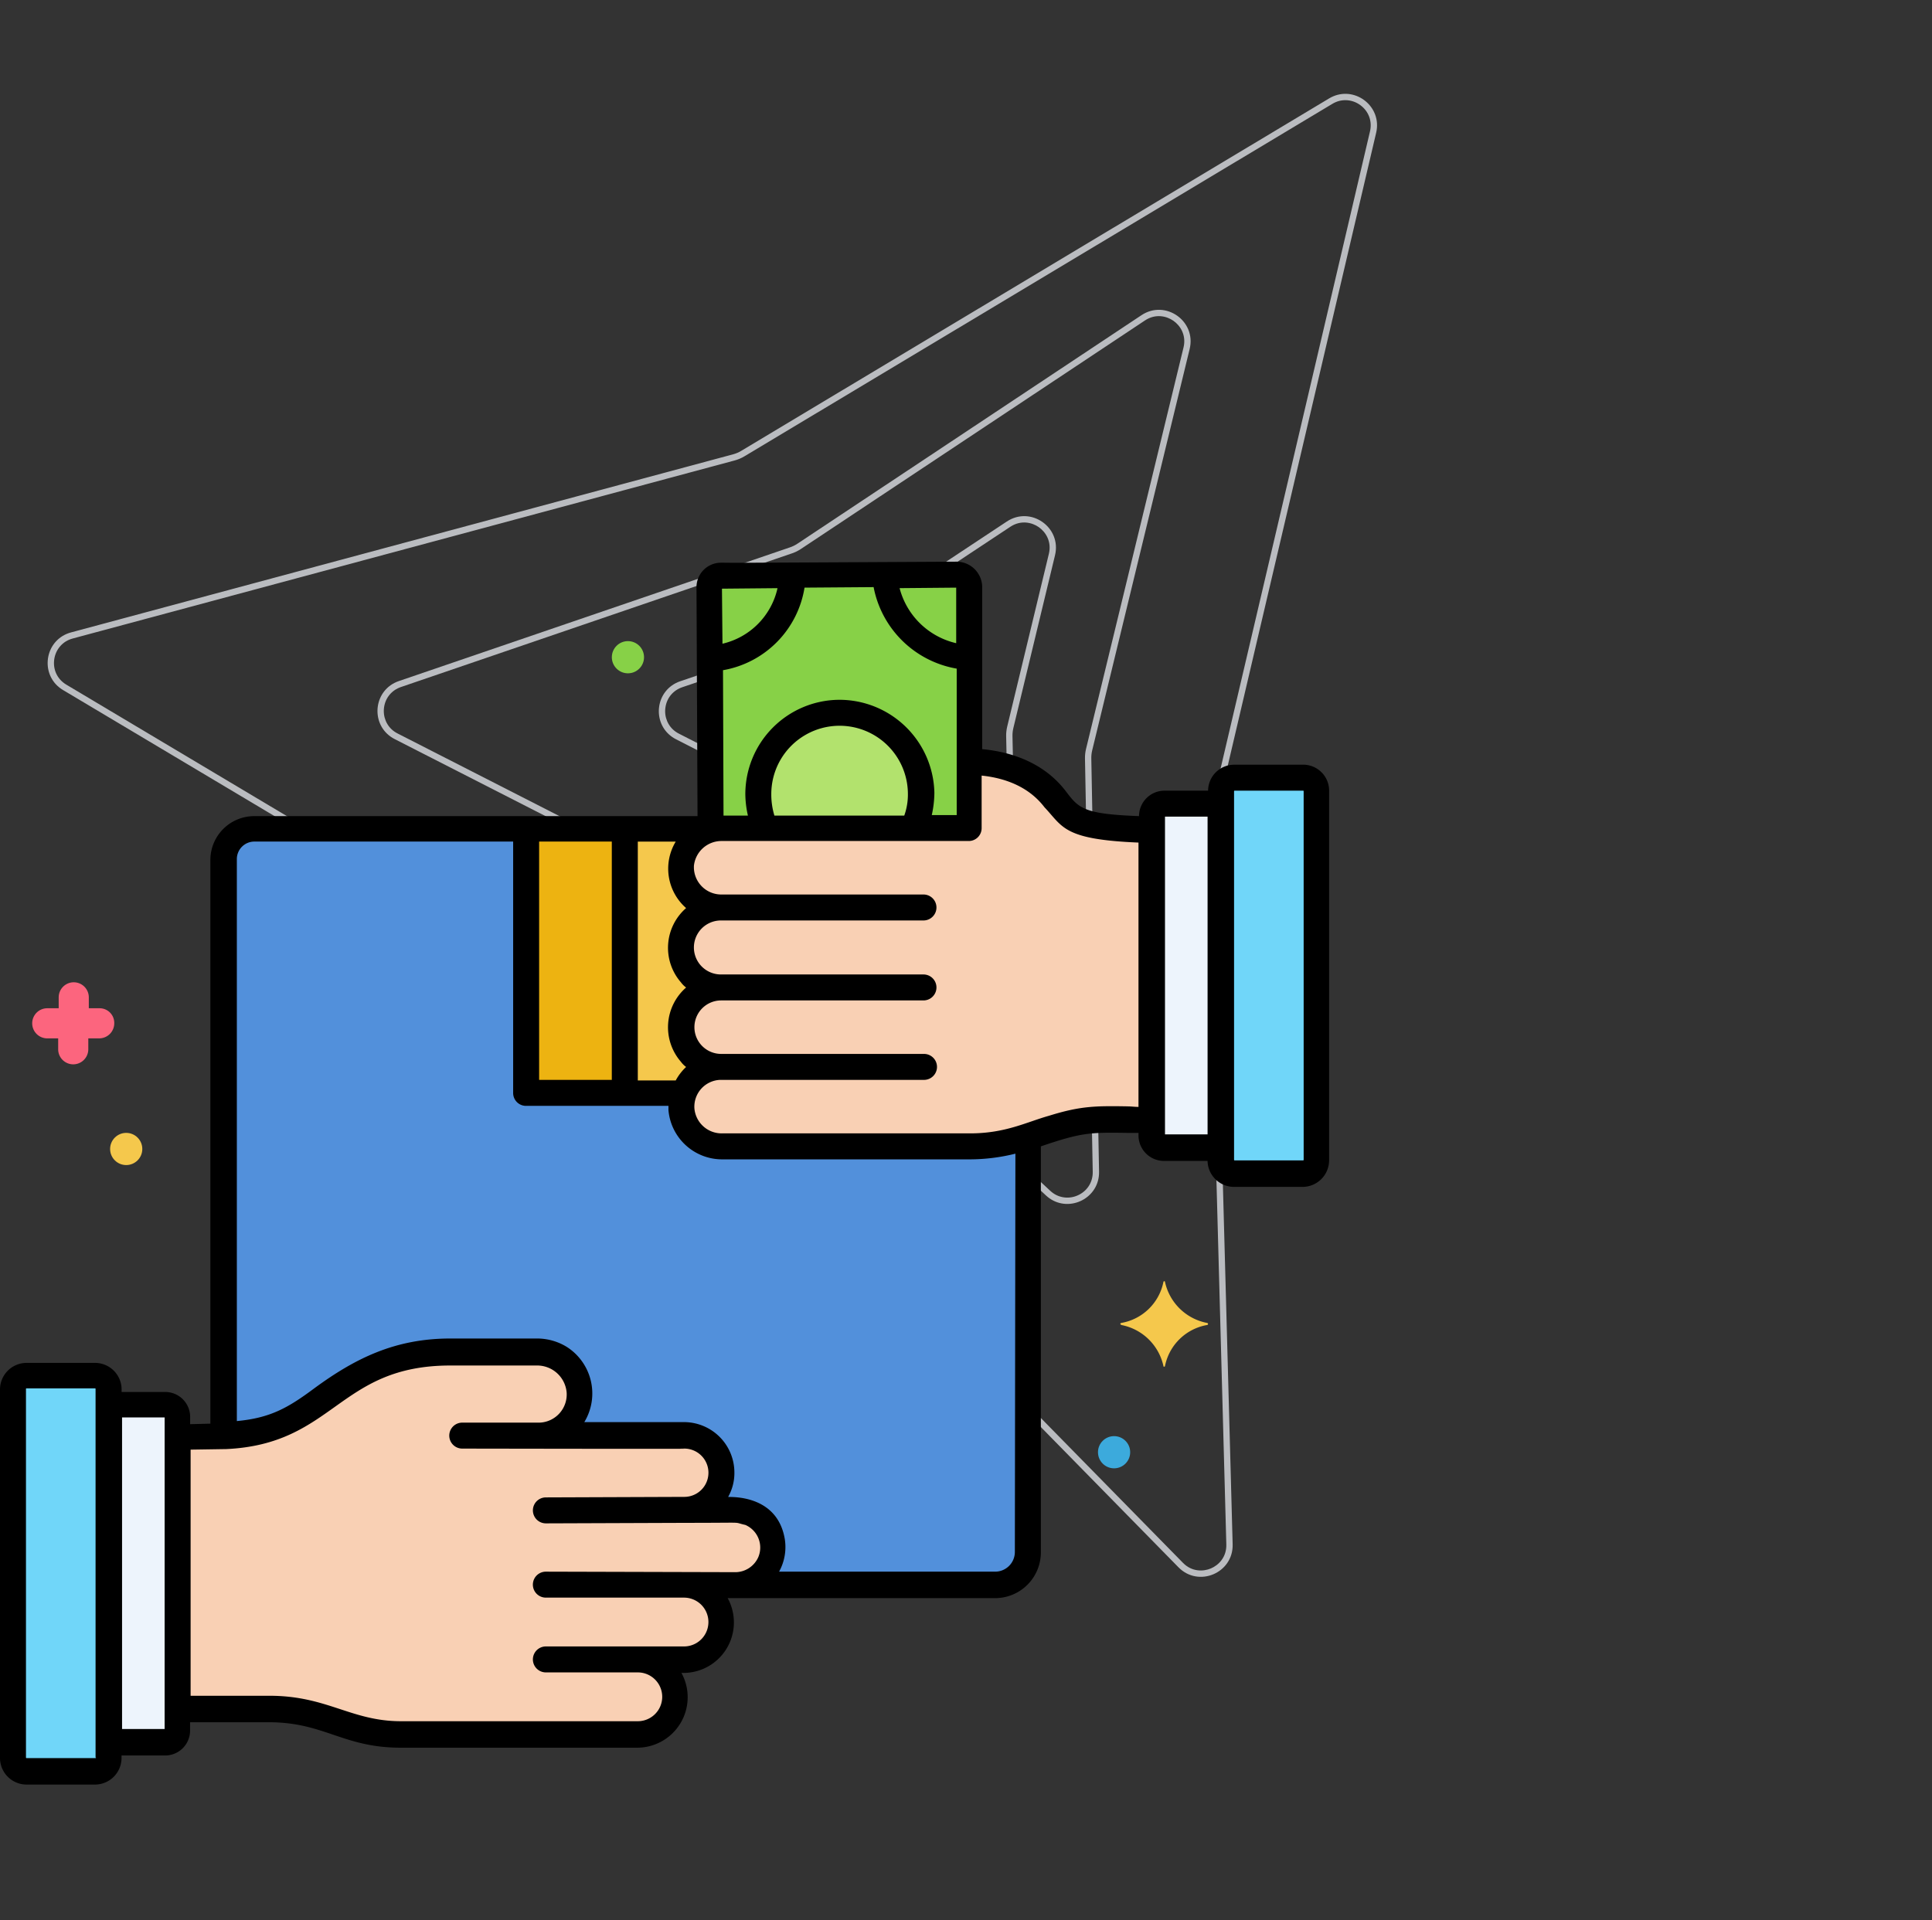 <svg xmlns="http://www.w3.org/2000/svg" width="305.681" height="303.883" viewBox="0 0 305.681 303.883">
  <rect x="0" y="0" width="305.681" height="303.883" fill="#333333" stroke="none"/>
  <g id="creaate-order" transform="translate(-1328 -1261)">
    <g id="Group_1503" data-name="Group 1503" transform="translate(1328 1261)">
      <g id="Polygon_28" data-name="Polygon 28" transform="matrix(0.819, 0.574, -0.574, 0.819, 130.156, 0)" fill="none" opacity="0.7">
        <path d="M69.93,11.894a5,5,0,0,1,9.312,0l23.824,60.859a5,5,0,0,0,.616,1.123l38.538,52.852a5,5,0,0,1-4.734,7.9l-62.207-8.713a5,5,0,0,0-1.387,0l-62.207,8.713a5,5,0,0,1-4.734-7.9L45.49,73.876a5,5,0,0,0,.616-1.123Z" stroke="none"/>
        <path d="M 74.586 9.716 C 73.266 9.716 71.595 10.384 70.861 12.258 L 47.037 73.118 C 46.849 73.597 46.601 74.05 46.298 74.466 L 7.76 127.317 C 6.855 128.559 6.728 130.114 7.421 131.477 C 8.111 132.834 9.463 133.678 10.95 133.678 C 11.146 133.678 11.347 133.663 11.547 133.635 L 73.754 124.923 C 74.028 124.884 74.308 124.865 74.586 124.865 C 74.863 124.865 75.143 124.884 75.418 124.923 L 137.625 133.635 C 137.825 133.663 138.025 133.678 138.221 133.678 C 139.708 133.678 141.06 132.834 141.751 131.477 C 142.444 130.114 142.317 128.559 141.412 127.317 L 102.874 74.466 C 102.571 74.05 102.322 73.597 102.135 73.118 L 78.311 12.258 C 77.577 10.384 75.905 9.716 74.586 9.716 M 74.586 8.716 C 76.499 8.716 78.413 9.776 79.242 11.894 L 103.066 72.753 C 103.222 73.153 103.429 73.53 103.682 73.876 L 142.22 126.728 C 144.672 130.092 142.179 134.678 138.221 134.678 C 137.981 134.678 137.736 134.661 137.486 134.626 L 75.279 125.913 C 75.049 125.881 74.818 125.865 74.586 125.865 C 74.354 125.865 74.122 125.881 73.892 125.913 L 11.686 134.626 C 11.436 134.661 11.19 134.678 10.95 134.678 C 6.992 134.678 4.499 130.092 6.952 126.728 L 45.49 73.876 C 45.742 73.53 45.949 73.153 46.106 72.753 L 69.93 11.894 C 70.759 9.776 72.672 8.716 74.586 8.716 Z" stroke="none" fill="#f4f7fc"/>
      </g>
      <g id="Polygon_30" data-name="Polygon 30" transform="matrix(0.819, 0.574, -0.574, 0.819, 137.599, 52.872)" fill="none" opacity="0.7">
        <path d="M34.791,11.829a5,5,0,0,1,9.306,0l10.3,26.176a5,5,0,0,0,.62,1.125L71.9,62.177a5,5,0,0,1-4.724,7.907L40.135,66.315a5,5,0,0,0-1.381,0L11.713,70.084A5,5,0,0,1,6.99,62.177L23.876,39.13a5,5,0,0,0,.62-1.125Z" stroke="none"/>
        <path d="M 39.444 9.66 C 38.127 9.66 36.457 10.326 35.722 12.195 L 25.426 38.371 C 25.237 38.851 24.987 39.305 24.682 39.721 L 7.796 62.768 C 6.887 64.009 6.757 65.566 7.45 66.931 C 8.139 68.291 9.492 69.136 10.981 69.136 C 11.176 69.136 11.376 69.122 11.575 69.094 L 38.616 65.325 C 38.89 65.286 39.168 65.267 39.444 65.267 C 39.721 65.267 39.999 65.286 40.273 65.325 L 67.314 69.094 C 67.513 69.122 67.713 69.136 67.908 69.136 C 69.396 69.136 70.749 68.291 71.439 66.931 C 72.131 65.565 72.002 64.009 71.093 62.768 L 54.207 39.721 C 53.902 39.305 53.652 38.851 53.463 38.371 L 43.167 12.195 C 42.431 10.326 40.762 9.66 39.444 9.66 M 39.444 8.66 C 41.355 8.66 43.266 9.716 44.097 11.829 L 54.393 38.005 C 54.551 38.405 54.759 38.783 55.013 39.13 L 71.899 62.177 C 74.363 65.539 71.871 70.136 67.908 70.136 C 67.669 70.136 67.425 70.119 67.176 70.084 L 40.135 66.315 C 39.906 66.283 39.675 66.267 39.444 66.267 C 39.214 66.267 38.983 66.283 38.754 66.315 L 11.713 70.084 C 11.465 70.119 11.22 70.136 10.981 70.136 C 7.017 70.136 4.526 65.54 6.99 62.177 L 23.876 39.13 C 24.13 38.783 24.338 38.405 24.495 38.005 L 34.791 11.829 C 35.623 9.716 37.534 8.66 39.444 8.66 Z" stroke="none" fill="#f4f7fc"/>
      </g>
      <g id="Polygon_29" data-name="Polygon 29" transform="matrix(-0.921, 0.391, -0.391, -0.921, 305.681, 210.29)" fill="none" opacity="0.7">
        <path d="M115.114,11.845a5,5,0,0,1,9.307,0l41.22,104.92a5,5,0,0,0,.619,1.124l66.295,90.592a5,5,0,0,1-4.726,7.9L120.459,201.4a5,5,0,0,0-1.382,0L11.706,216.386a5,5,0,0,1-4.726-7.9L73.275,117.89a5,5,0,0,0,.619-1.124Z" stroke="none"/>
        <path d="M 119.768 9.674 C 118.45 9.674 116.78 10.34 116.045 12.211 L 74.824 117.131 C 74.636 117.61 74.386 118.064 74.082 118.48 L 7.787 209.072 C 6.879 210.313 6.75 211.869 7.442 213.234 C 8.132 214.594 9.485 215.438 10.973 215.438 C 11.169 215.438 11.369 215.424 11.568 215.396 L 118.938 200.411 C 119.212 200.373 119.491 200.354 119.768 200.354 C 120.044 200.354 120.323 200.373 120.597 200.411 L 227.967 215.396 C 228.167 215.424 228.367 215.438 228.562 215.438 C 230.05 215.438 231.403 214.593 232.093 213.234 C 232.785 211.869 232.656 210.313 231.748 209.072 L 165.453 118.48 C 165.149 118.064 164.899 117.61 164.711 117.131 L 123.491 12.211 C 122.756 10.34 121.086 9.674 119.768 9.674 M 119.768 8.674 C 121.679 8.674 123.591 9.731 124.421 11.845 L 165.641 116.765 C 165.799 117.165 166.007 117.543 166.26 117.89 L 232.555 208.482 C 235.016 211.844 232.524 216.438 228.562 216.438 C 228.323 216.438 228.078 216.421 227.829 216.386 L 120.459 201.402 C 120.229 201.37 119.999 201.354 119.768 201.354 C 119.537 201.354 119.306 201.37 119.077 201.402 L 11.706 216.386 C 11.457 216.421 11.212 216.438 10.973 216.438 C 7.011 216.438 4.519 211.844 6.98 208.482 L 73.275 117.89 C 73.529 117.543 73.737 117.165 73.894 116.765 L 115.114 11.845 C 115.945 9.731 117.856 8.674 119.768 8.674 Z" stroke="none" fill="#f4f7fc"/>
      </g>
    </g>
    <g id="Group_1505" data-name="Group 1505" transform="translate(1328 1349.887)">
      <circle id="Ellipse_212" data-name="Ellipse 212" cx="2.547" cy="2.547" r="2.547" transform="translate(17.422 90.395)" fill="#f5c84c"/>
      <circle id="Ellipse_213" data-name="Ellipse 213" cx="2.547" cy="2.547" r="2.547" transform="translate(96.805 12.573)" fill="#87d147"/>
      <circle id="Ellipse_214" data-name="Ellipse 214" cx="2.547" cy="2.547" r="2.547" transform="translate(173.723 138.386)" fill="#3caadc"/>
      <path id="Path_1112" data-name="Path 1112" d="M16.883,95.409H15.157V93.683a2.383,2.383,0,1,0-4.766,0v1.726H8.583a2.383,2.383,0,1,0,0,4.766h1.726V101.9a2.383,2.383,0,1,0,4.766,0v-1.726H16.8a2.385,2.385,0,0,0,2.383-2.383A2.316,2.316,0,0,0,16.883,95.409Z" transform="translate(-1.105 -24.736)" fill="#fc657e"/>
      <path id="Path_1113" data-name="Path 1113" d="M229.424,155.467a8.444,8.444,0,0,1-6.656-6.492c0-.082-.082-.164-.164-.082a.08.08,0,0,0-.082.082,8.234,8.234,0,0,1-6.656,6.492.177.177,0,0,0-.164.164c0,.082.082.082.164.164a8.444,8.444,0,0,1,6.656,6.492c0,.082.082.164.164.082a.08.08,0,0,0,.082-.082,8.234,8.234,0,0,1,6.656-6.492.177.177,0,0,0,.164-.164C229.506,155.467,229.506,155.467,229.424,155.467Z" transform="translate(-38.444 -34.995)" fill="#f5c84c"/>
      <g id="Group_1504" data-name="Group 1504" transform="translate(35.336 42.157)">
        <path id="Path_1114" data-name="Path 1114" d="M161.089,111.975h-39.2a6.447,6.447,0,0,1-6.492-5.835,6.206,6.206,0,0,1,5.835-6.656h.411a6.287,6.287,0,1,1-.082-12.573,6.328,6.328,0,0,1,0-12.655,6.277,6.277,0,0,1-1.726-12.327V61.6H47.848A4.805,4.805,0,0,0,43,66.448v91.217h.164c10.437-.411,14.052-5.342,18.408-7.889a30.241,30.241,0,0,1,17.257-5.424H92.471a6.667,6.667,0,0,1,6.739,5.67,6.577,6.577,0,0,1-5.67,7.4c-.247,0-.575.082-.822.082h23.174a5.917,5.917,0,0,1,0,11.834h8.136a5.852,5.852,0,0,1,5.588,3.945,5.958,5.958,0,0,1-3.616,7.56,5.524,5.524,0,0,1-1.972.329h41.089a5.156,5.156,0,0,0,5.177-5.177V110.249a23.49,23.49,0,0,1-9.2,1.726Z" transform="translate(-43 -61.6)" fill="#5290db"/>
        <path id="Path_1115" data-name="Path 1115" d="M137.8,61.8h0Z" transform="translate(-59.896 -61.636)" fill="#5290db"/>
      </g>
      <path id="Path_1116" data-name="Path 1116" d="M135.467,99.384a6.287,6.287,0,0,1-.082-12.573,6.328,6.328,0,1,1,0-12.655,6.277,6.277,0,0,1-1.726-12.327V61.5H120.1v41.828h9.368A6.748,6.748,0,0,1,135.467,99.384Z" transform="translate(-21.405 -19.425)" fill="#f5c84c"/>
      <path id="Path_1117" data-name="Path 1117" d="M101.2,61.7h15.614v41.828H101.2Z" transform="translate(-18.037 -19.461)" fill="#edb311"/>
      <path id="Path_1118" data-name="Path 1118" d="M122.458,187.482h-8.136a5.917,5.917,0,1,0,0-11.833H91.149a6.574,6.574,0,0,0,0-13.148H77.343a30.241,30.241,0,0,0-17.257,5.424c-4.438,2.548-7.971,7.4-18.408,7.889l-7.478.082v43.061H48.745c6.081,0,9.779,1.89,13.066,2.794a25.408,25.408,0,0,0,7.807,1.233h37.473a5.917,5.917,0,1,0,0-11.833h7.232a5.917,5.917,0,0,0,0-11.834h8.136a5.917,5.917,0,1,0,0-11.833Z" transform="translate(-6.095 -37.426)" fill="#f9d0b4"/>
      <path id="Path_1119" data-name="Path 1119" d="M21,226.033h8.957a1.86,1.86,0,0,0,1.89-1.89V174.59a1.86,1.86,0,0,0-1.89-1.89H21Z" transform="translate(-3.743 -39.244)" fill="#edf4fc"/>
      <path id="Path_1120" data-name="Path 1120" d="M4.637,167H15.484a2.122,2.122,0,0,1,2.137,2.137v58.346a2.122,2.122,0,0,1-2.137,2.137H4.637A2.122,2.122,0,0,1,2.5,227.482V169.137A2.176,2.176,0,0,1,4.637,167Z" transform="translate(-0.446 -38.228)" fill="#70d6f9"/>
      <path id="Path_1121" data-name="Path 1121" d="M170.3,12.782l11.34-.082a1.973,1.973,0,0,1,1.972,1.808v11.34A13.955,13.955,0,0,1,170.3,12.782Z" transform="translate(-30.352 -10.728)" fill="#b2e26d"/>
      <path id="Path_1122" data-name="Path 1122" d="M149.731,12.9l-11.423.082A1.824,1.824,0,0,0,136.5,14.79l.082,11.34A13.832,13.832,0,0,0,149.731,12.9Z" transform="translate(-24.328 -10.763)" fill="#b2e26d"/>
      <path id="Path_1123" data-name="Path 1123" d="M138.637,52.985a5.524,5.524,0,0,0-1.972.329L136.5,14.772a1.824,1.824,0,0,1,1.808-1.808l37.308-.164a1.973,1.973,0,0,1,1.972,1.808V53.067H138.637Z" transform="translate(-24.328 -10.746)" fill="#87d147"/>
      <path id="Path_1124" data-name="Path 1124" d="M158.835,39.4a12.907,12.907,0,0,1,12.984,12.737,13.184,13.184,0,0,1-1.233,5.588H147.33a12.781,12.781,0,0,1,6.163-17.093A11.613,11.613,0,0,1,158.835,39.4Z" transform="translate(-26.037 -15.486)" fill="#b2e26d"/>
      <path id="Path_1125" data-name="Path 1125" d="M205.635,59.565c-12.244-.329-12.9-1.726-15.285-4.848a14.062,14.062,0,0,0-6.328-4.6,19.9,19.9,0,0,0-7.314-1.315V59.4H137.674a6.447,6.447,0,0,0-6.492,5.835,6.206,6.206,0,0,0,5.835,6.656h.411a6.287,6.287,0,1,0,0,12.573,6.287,6.287,0,1,0,.082,12.573,6.33,6.33,0,0,0-6.328,6.328v.411a6.384,6.384,0,0,0,6.492,5.835h39.2c6,0,9.533-1.89,13.066-2.876,5.835-1.89,7.56-1.4,15.7-1.4Z" transform="translate(-23.366 -17.162)" fill="#f9d0b4"/>
      <path id="Path_1126" data-name="Path 1126" d="M223.754,56.9h8.875v54.4h-8.957a2,2,0,0,1-1.972-1.972V58.872a2.073,2.073,0,0,1,2.054-1.972Z" transform="translate(-39.513 -18.605)" fill="#edf4fc"/>
      <path id="Path_1127" data-name="Path 1127" d="M237.236,51.9h10.847a2.122,2.122,0,0,1,2.137,2.137v58.346a2.122,2.122,0,0,1-2.137,2.137H237.236a2.122,2.122,0,0,1-2.137-2.137V54.037A2.072,2.072,0,0,1,237.236,51.9Z" transform="translate(-41.9 -17.714)" fill="#70d6f9"/>
      <path id="Path_1128" data-name="Path 1128" d="M206.183,42.431H195.335a4.139,4.139,0,0,0-4.191,4.109h-6.9a4.033,4.033,0,0,0-4.027,4.027c-8.793-.329-9.533-1.233-11.587-3.945-3.2-4.191-8.053-6.163-13.231-6.656v-25.8A4.057,4.057,0,0,0,151.37,10.3c-45.855.247-32.707.164-37.308.164a3.876,3.876,0,0,0-3.862,3.945l.164,36.158H40.185a6.945,6.945,0,0,0-6.9,6.9v89.244l-3.2.082v-1.15a3.945,3.945,0,0,0-3.945-3.945h-6.9v-.411a4.209,4.209,0,0,0-4.191-4.191H4.191A4.209,4.209,0,0,0,0,141.29v58.346a4.209,4.209,0,0,0,4.191,4.191H15.038a4.209,4.209,0,0,0,4.191-4.191v-.411h6.9a3.945,3.945,0,0,0,3.945-3.945v-1.315H42.568c8.711,0,11.751,4.027,20.791,4.027h37.473a7.989,7.989,0,0,0,6.985-11.834h.329a7.989,7.989,0,0,0,6.985-11.834h42.321a7.242,7.242,0,0,0,7.232-7.232V102.832c6.492-2.219,7.807-2.219,13.641-2.137h1.808v.411a4.033,4.033,0,0,0,4.027,4.027h6.9a4.192,4.192,0,0,0,4.191,4.109H206.1a4.209,4.209,0,0,0,4.191-4.191V46.7a4.108,4.108,0,0,0-4.109-4.273Zm-84.149,4.684a10.806,10.806,0,1,1,21.613-.082,9.823,9.823,0,0,1-.575,3.451H122.526A11.527,11.527,0,0,1,122.033,47.115ZM132.8,32.159a14.941,14.941,0,0,0-14.874,14.956,15.738,15.738,0,0,0,.411,3.369h-3.862l-.082-23.01a15.8,15.8,0,0,0,12.9-13.066l10.93-.082a16.185,16.185,0,0,0,13.148,12.9V50.4h-3.945a16.629,16.629,0,0,0,.411-3.534A15.033,15.033,0,0,0,132.8,32.159Zm-9.779-17.668a11.61,11.61,0,0,1-8.711,8.793l-.082-8.711Zm28.269-.082V23.2a12.063,12.063,0,0,1-8.957-8.711ZM106.913,92.4h-6v-37.8h6a8.288,8.288,0,0,0,1.644,10.519,8.331,8.331,0,0,0-.822,11.751,3.9,3.9,0,0,0,.822.822,8.331,8.331,0,0,0-.822,11.751,3.9,3.9,0,0,0,.822.822A8.248,8.248,0,0,0,106.913,92.4ZM96.8,54.594V92.313H85.3V54.594ZM15.2,199.554a.08.08,0,0,1-.082.082H4.191a.08.08,0,0,1-.082-.082V141.208a.08.08,0,0,1,.082-.082H15.038a.08.08,0,0,1,.082.082v58.346Zm10.847-4.52H19.312V145.728H26.05Zm60.318-24.9a2.054,2.054,0,1,0,0,4.109h21.859a3.862,3.862,0,1,1,0,7.725H86.368a2.054,2.054,0,1,0,0,4.109h14.545a3.862,3.862,0,0,1,0,7.725H63.441c-7.889,0-11.669-4.027-20.791-4.027H30.159V150.823l5.259-.082h.247C52.922,150,53.5,137.51,71.248,137.51H84.889a4.677,4.677,0,0,1,4.766,4.273,4.461,4.461,0,0,1-4.273,4.766H73.138a2.054,2.054,0,0,0,0,4.109c47.416.082,31.885,0,35.09,0a3.821,3.821,0,0,1,.082,7.642l-21.941.082a2.054,2.054,0,0,0,0,4.109l22.517-.082c9.615,0,6.821-.164,9.039.329a3.9,3.9,0,0,1,2.054,5.095,4,4,0,0,1-3.534,2.383Zm74.206-3.123a3.121,3.121,0,0,1-3.123,3.123H123.266a8.051,8.051,0,0,0,.9-5.177c-1.233-7.232-8.875-6.574-8.957-6.656a7.718,7.718,0,0,0,.986-3.862,7.979,7.979,0,0,0-7.971-7.971H92.449a8.747,8.747,0,0,0-2.794-11.916,9,9,0,0,0-4.52-1.315H71.248c-8.711,0-15.038,3.123-21.53,7.889-4.191,3.123-6.985,4.684-12.244,5.177V57.388a2.771,2.771,0,0,1,2.794-2.794H81.191V94.367a2.034,2.034,0,0,0,2.054,2.054h22.517v.657a8.519,8.519,0,0,0,8.546,7.807h39.2a29.9,29.9,0,0,0,7.149-.9ZM178.489,96.5c-5.095-.082-7.478-.082-12.491,1.479-3.534.986-6.9,2.794-12.491,2.794h-39.2a4.325,4.325,0,0,1-4.438-3.945,4.249,4.249,0,0,1,4.027-4.52h32.3a2.054,2.054,0,1,0,0-4.109H114.144a4.232,4.232,0,1,1-.082-8.464h32.049a2.054,2.054,0,0,0,0-4.109H114.062a4.273,4.273,0,1,1,0-8.546h32.049a2.054,2.054,0,0,0,0-4.109H114.062a4.335,4.335,0,0,1-4.273-4.191v-.329a4.388,4.388,0,0,1,4.438-3.945H153.26a2.034,2.034,0,0,0,2.054-2.054v-8.3c3.945.411,7.56,1.89,9.943,5.013,2.958,3.123,2.958,5.095,14.874,5.588V96.586c-.575,0-1.15-.082-1.644-.082Zm5.835-45.855h6.739v50.292h-6.739Zm21.941,54.319a.08.08,0,0,1-.082.082H195.335a.08.08,0,0,1-.082-.082V46.622a.08.08,0,0,1,.082-.082h10.847a.08.08,0,0,1,.082.082Z" transform="translate(0 -10.3)"/>
    </g>
  </g>
</svg>
